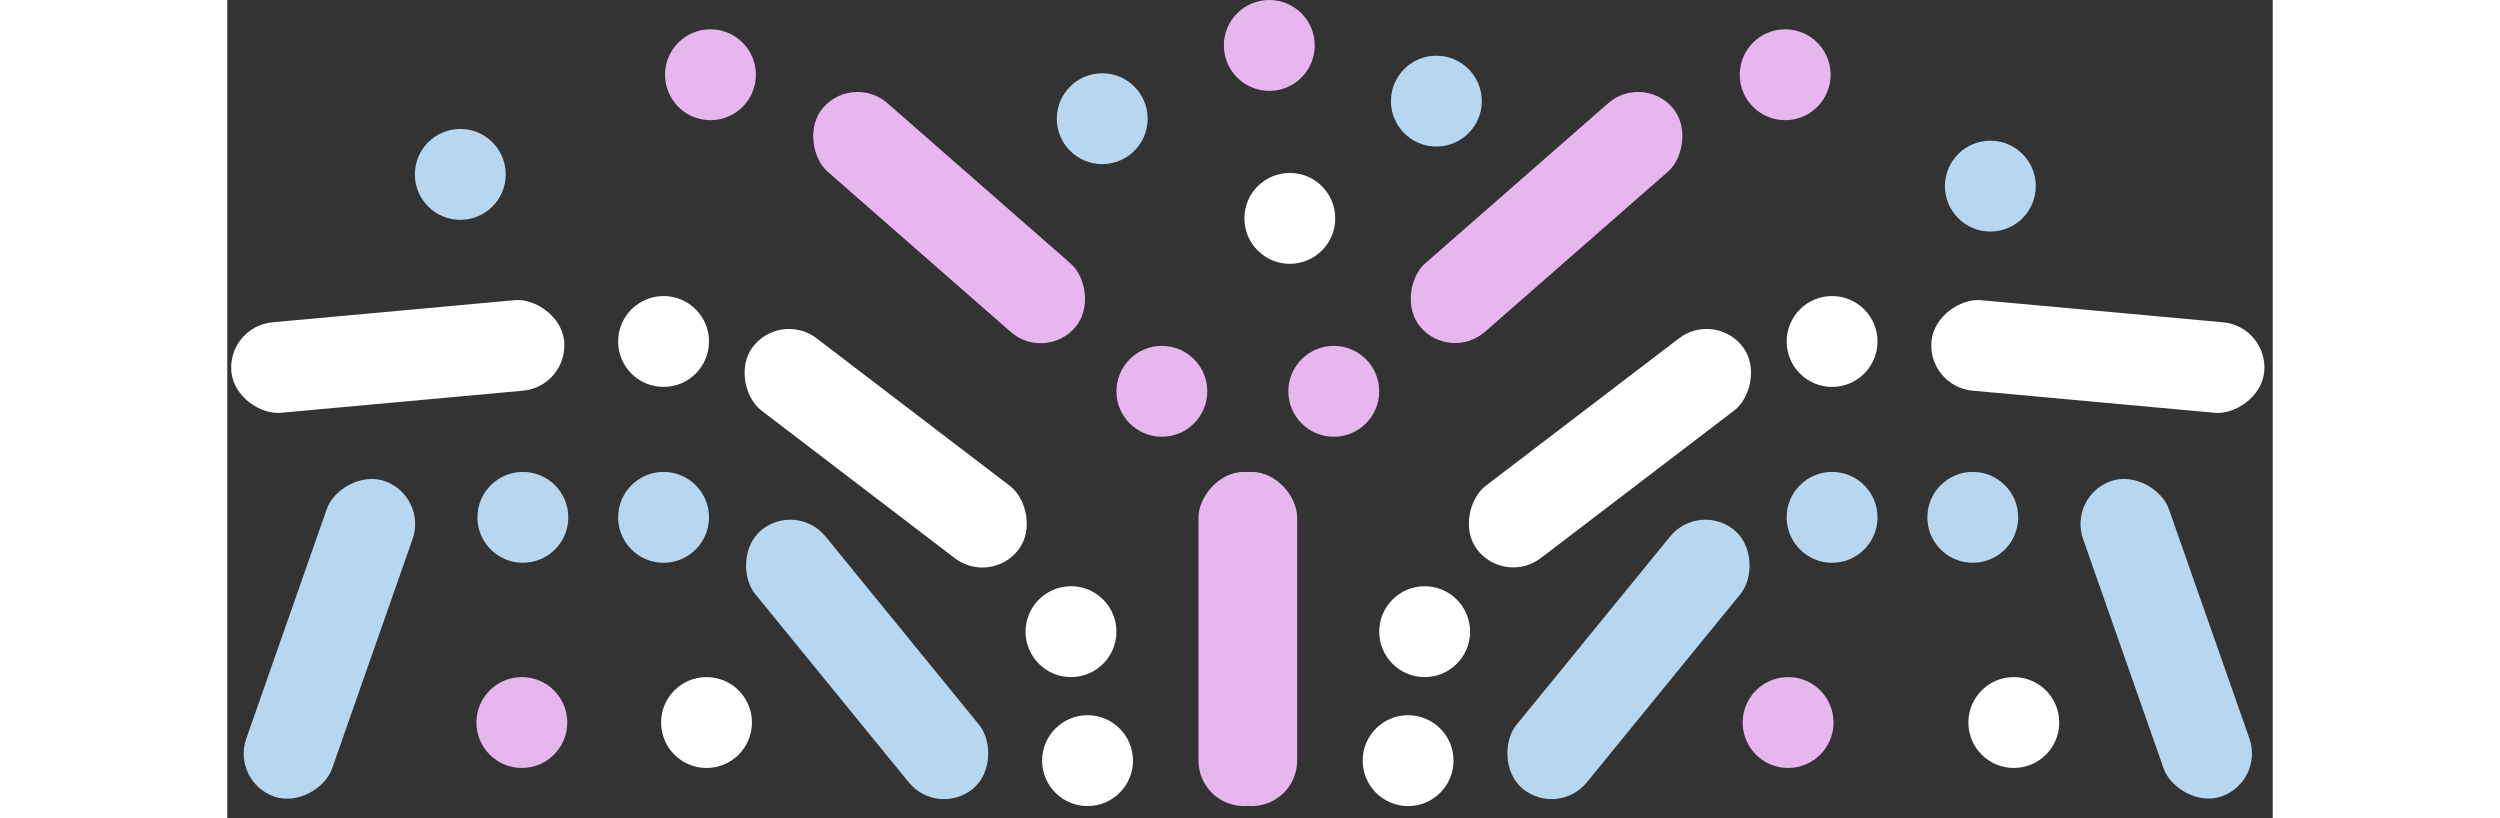 <svg width="330" height="108" viewBox="0 0 370 148" fill="none" xmlns="http://www.w3.org/2000/svg">
<rect x="0" y="0" width="370" height="148" fill="#333333" stroke="none"/>
<rect x="177.091" y="85.364" width="16.437" height="60.444" rx="8.218" fill="#E7B6EF"/>
<rect width="16.437" height="60.444" rx="8.218" transform="matrix(-1 0 0 1 192.121 85.364)" fill="#E7B6EF"/>
<rect x="266.197" y="90.666" width="16.437" height="60.444" rx="8.218" transform="rotate(39.204 266.197 90.666)" fill="#B6D7EF"/>
<rect width="16.437" height="60.444" rx="8.218" transform="matrix(-0.775 0.632 0.632 0.775 103.015 90.666)" fill="#B6D7EF"/>
<rect x="255.979" y="13.255" width="16.437" height="60.444" rx="8.218" transform="rotate(48.808 255.979 13.255)" fill="#E7B6EF"/>
<rect width="16.437" height="60.444" rx="8.218" transform="matrix(-0.659 0.753 0.753 0.659 113.233 13.255)" fill="#E7B6EF"/>
<rect x="332.973" y="89.748" width="16.437" height="60.444" rx="8.218" transform="rotate(-19.343 332.973 89.748)" fill="#B6D7EF"/>
<rect width="16.437" height="60.444" rx="8.218" transform="matrix(-0.944 -0.331 -0.331 0.944 36.239 89.748)" fill="#B6D7EF"/>
<circle cx="53.287" cy="130.697" r="8.218" transform="rotate(180 53.287 130.697)" fill="#E7B6EF"/>
<circle cx="200.155" cy="70.784" r="8.218" fill="#E7B6EF"/>
<circle r="8.218" transform="matrix(-1 0 0 1 169.057 70.784)" fill="#E7B6EF"/>
<circle cx="315.741" cy="93.582" r="8.218" transform="rotate(-180 315.741 93.582)" fill="#B6D7EF"/>
<circle r="8.218" transform="matrix(1 0 0 -1 53.471 93.582)" fill="#B6D7EF"/>
<circle cx="86.69" cy="130.697" r="8.218" fill="white"/>
<circle cx="290.291" cy="93.582" r="8.218" fill="#B6D7EF"/>
<circle r="8.218" transform="matrix(-1 0 0 1 78.921 93.582)" fill="#B6D7EF"/>
<circle cx="188.491" cy="8.218" r="8.218" transform="rotate(180 188.491 8.218)" fill="#E7B6EF"/>
<circle cx="281.808" cy="13.52" r="8.218" fill="#E7B6EF"/>
<circle r="8.218" transform="matrix(-1 0 0 1 87.404 13.52)" fill="#E7B6EF"/>
<circle cx="42.152" cy="31.547" r="8.218" transform="rotate(-180 42.152 31.547)" fill="#B6D7EF"/>
<circle cx="323.164" cy="130.697" r="8.218" fill="white"/>
<circle cx="158.269" cy="21.473" r="8.218" fill="#B6D7EF"/>
<circle cx="282.338" cy="130.697" r="8.218" fill="#E7B6EF"/>
<circle cx="318.922" cy="33.668" r="8.218" transform="rotate(-180 318.922 33.668)" fill="#B6D7EF"/>
<circle cx="192.202" cy="39.501" r="8.218" fill="white"/>
<circle cx="218.712" cy="18.293" r="8.218" fill="#B6D7EF"/>
<rect x="307.523" y="69.92" width="16.437" height="60.444" rx="8.218" transform="rotate(-84.779 307.523 69.92)" fill="white"/>
<rect x="269.151" y="56.203" width="16.437" height="60.444" rx="8.218" transform="rotate(52.655 269.151 56.203)" fill="white"/>
<circle cx="290.291" cy="61.77" r="8.218" fill="white"/>
<circle cx="216.592" cy="114.261" r="8.218" fill="white"/>
<circle cx="213.598" cy="137.59" r="8.218" fill="white"/>
<rect width="16.437" height="60.444" rx="8.218" transform="matrix(-0.091 -0.996 -0.996 0.091 61.689 69.92)" fill="white"/>
<rect width="16.437" height="60.444" rx="8.218" transform="matrix(-0.607 0.795 0.795 0.607 100.061 56.203)" fill="white"/>
<circle r="8.218" transform="matrix(-1 0 0 1 78.921 61.77)" fill="white"/>
<circle r="8.218" transform="matrix(-1 0 0 1 152.62 114.261)" fill="white"/>
<circle r="8.218" transform="matrix(-1 0 0 1 155.613 137.59)" fill="white"/>
</svg>
